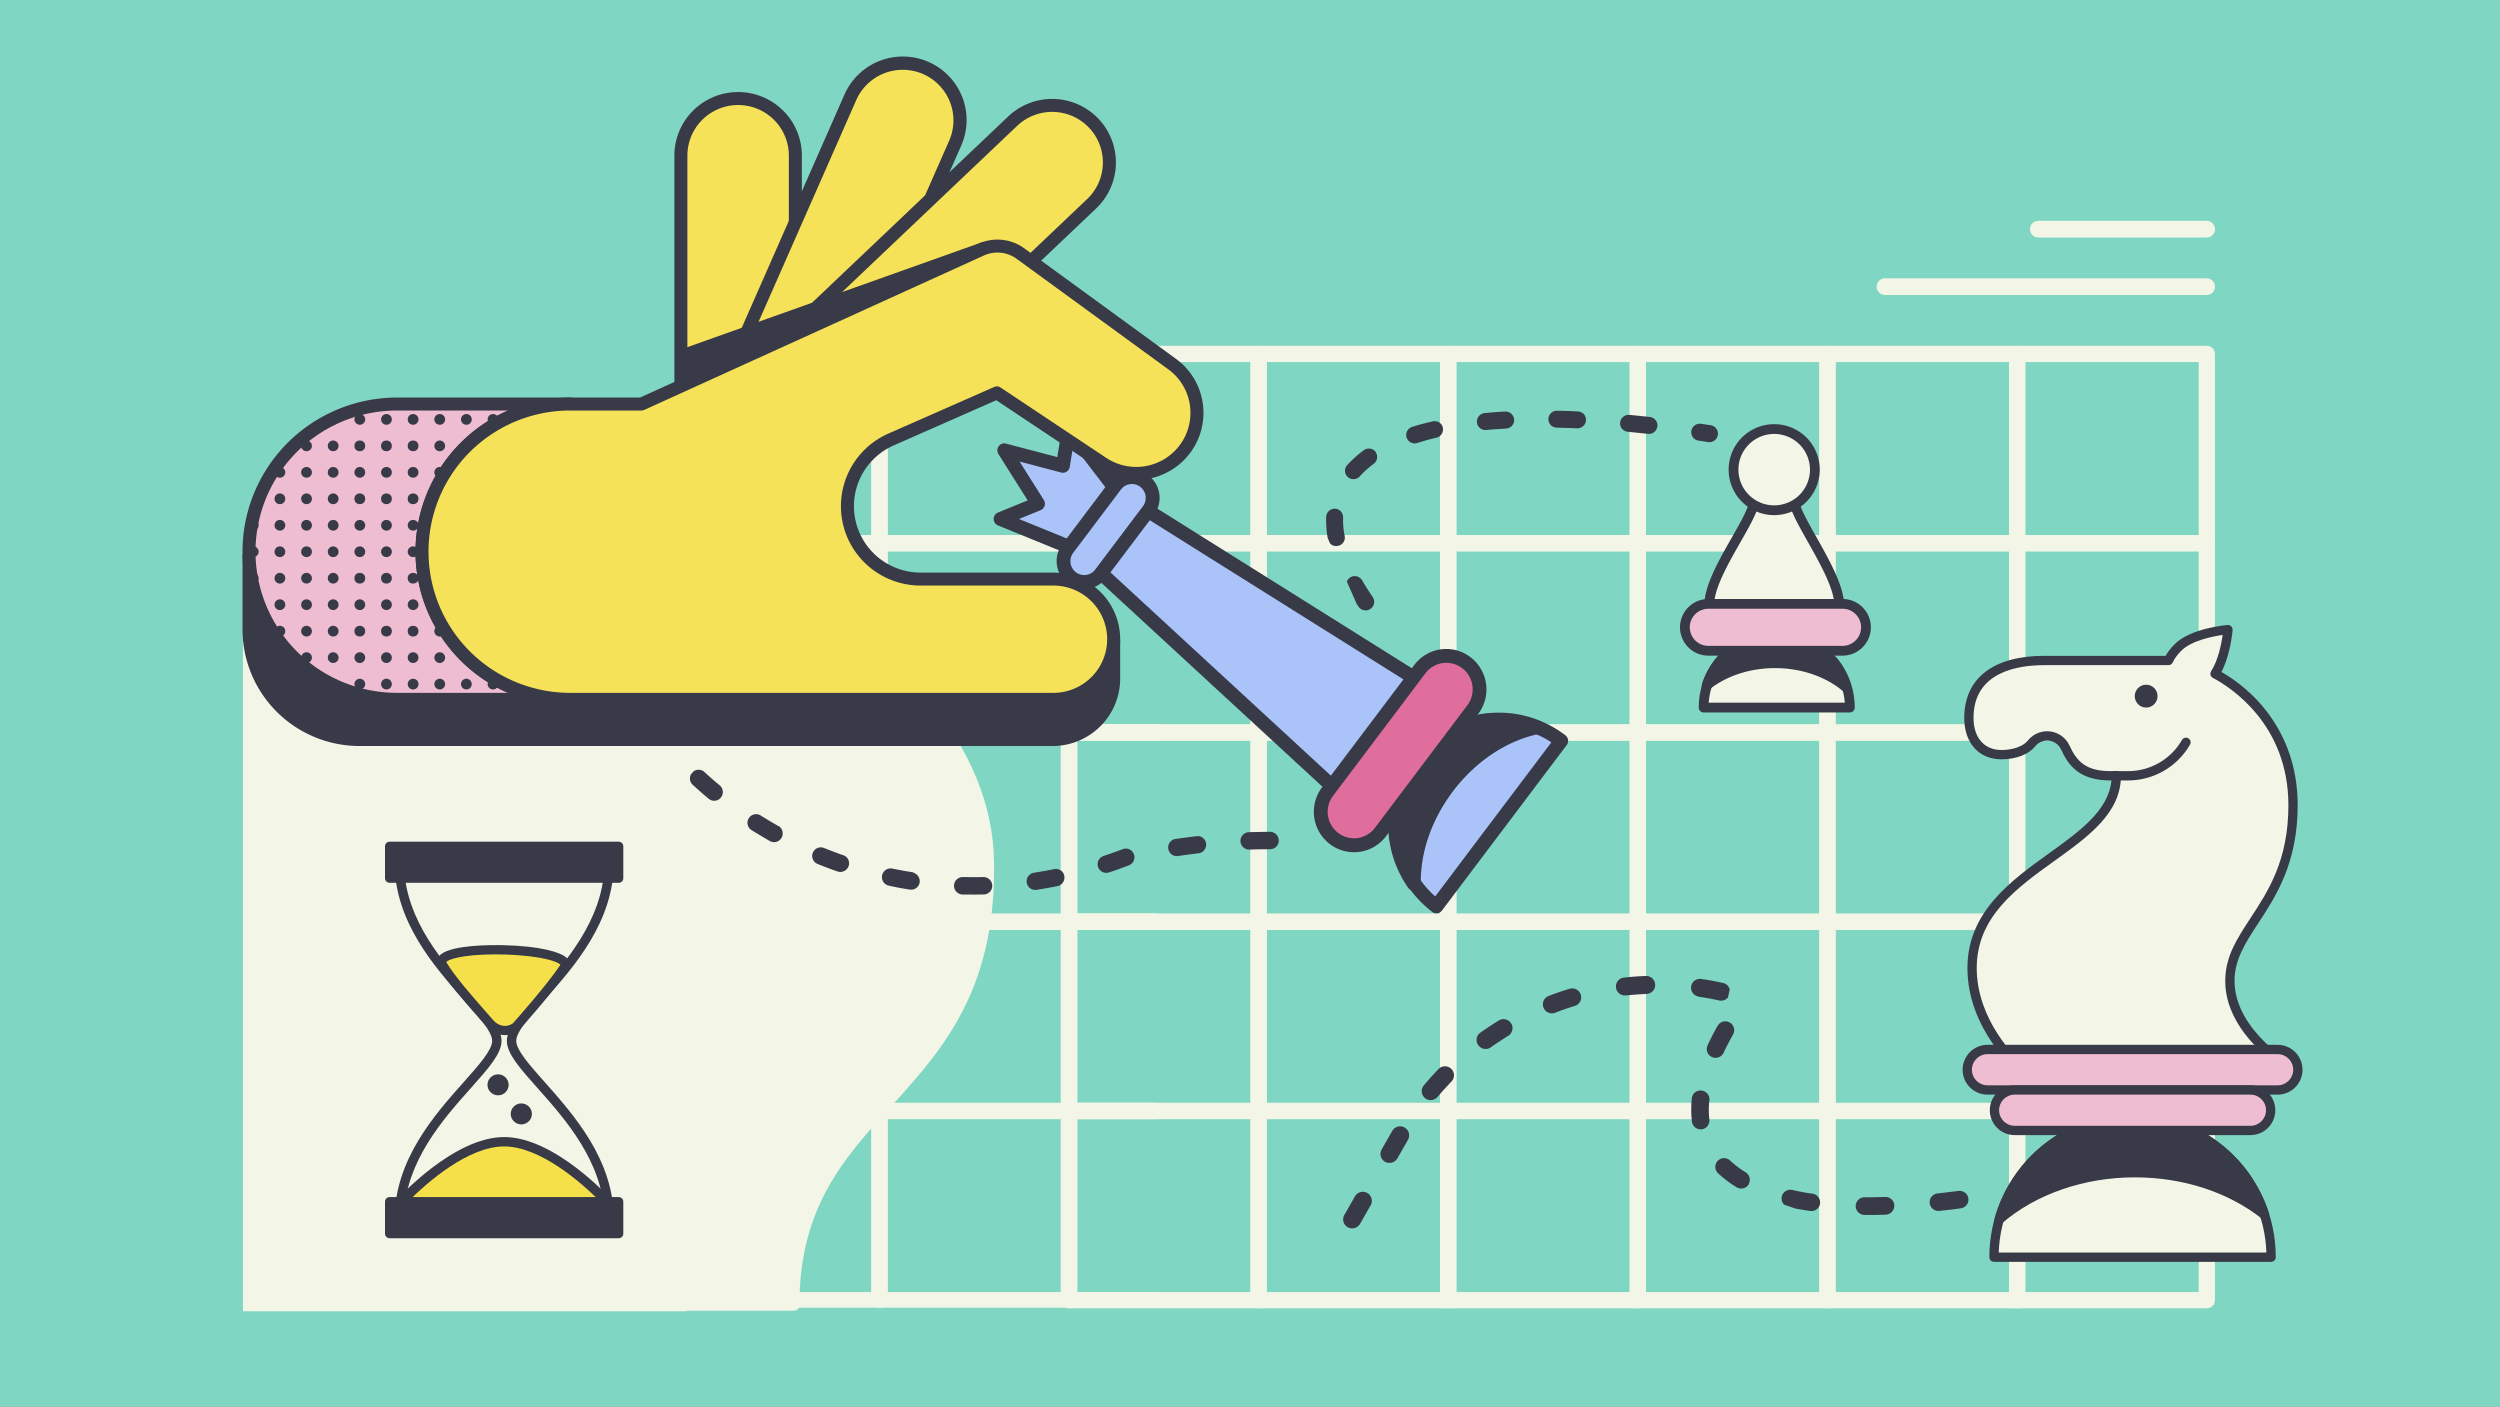<svg xmlns="http://www.w3.org/2000/svg" width="3000" height="1688" version="1.1" viewBox="0 0 3000 1688"><rect x="0" y="0" width="3000" height="1688" fill="#808080" stroke="none"/><g><defs><clipPath id="clip-path-id-viewbox-item-1"><rect width="1920" height="1080" x="0" y="0"/></clipPath></defs><g><g clip-path="url(#clip-path-id-viewbox-item-1)" transform="translate(-5.0 0.0) rotate(0.0 1503.5 846.0) scale(1.566 1.567) translate(-0.0 -0.0)"><rect style="fill:#7fd6c2" width="1920" height="1080"/></g></g></g><g><defs><clipPath id="clip-path-id-crop-item-2"><rect width="572" height="1155" x="0" y="0" transform="scale(0.512 0.513)"/></clipPath><clipPath id="clip-path-id-viewbox-item-2"><rect width="709.5" height="592.9" x="0" y="0"/></clipPath></defs><g clip-path="url(#clip-path-id-crop-item-2)" transform="translate(818.0 415.0) rotate(0.0 692.5 577.5) scale(1.952 1.948)"><g clip-path="url(#clip-path-id-viewbox-item-2)" transform="translate(-0.0 -0.0)"><g id="Layer_1_1_-i2"><g><g><path d="M121.6,126.6H5c-2.8,0-5-2.2-5-5V5c0-2.8,2.2-5,5-5h116.6c2.8,0,5,2.2,5,5v116.6 C126.6,124.4,124.4,126.6,121.6,126.6z M10,116.6h106.6V10H10V116.6z" style="fill:#f3f6e6"/></g><g><path d="M238.2,126.6H121.6c-2.8,0-5-2.2-5-5V5c0-2.8,2.2-5,5-5h116.6c2.8,0,5,2.2,5,5v116.6 C243.2,124.4,241,126.6,238.2,126.6z M126.6,116.6h106.6V10H126.6V116.6z" style="fill:#f3f6e6"/></g><g><path d="M354.7,126.6H238.1c-2.8,0-5-2.2-5-5V5c0-2.8,2.2-5,5-5h116.6c2.8,0,5,2.2,5,5v116.6 C359.7,124.4,357.5,126.6,354.7,126.6z M243.1,116.6h106.6V10H243.1V116.6z" style="fill:#f3f6e6"/></g><g><path d="M471.3,126.6H354.7c-2.8,0-5-2.2-5-5V5c0-2.8,2.2-5,5-5h116.6c2.8,0,5,2.2,5,5v116.6 C476.3,124.4,474.1,126.6,471.3,126.6z M359.7,116.6h106.6V10H359.7V116.6z" style="fill:#f3f6e6"/></g><g><path d="M587.9,126.6H471.3c-2.8,0-5-2.2-5-5V5c0-2.8,2.2-5,5-5h116.6c2.8,0,5,2.2,5,5v116.6 C592.9,124.4,590.7,126.6,587.9,126.6z M476.3,116.6h106.6V10H476.3V116.6z" style="fill:#f3f6e6"/></g><g><path d="M704.5,126.6H587.9c-2.8,0-5-2.2-5-5V5c0-2.8,2.2-5,5-5h116.6c2.8,0,5,2.2,5,5v116.6 C709.5,124.4,707.3,126.6,704.5,126.6z M592.9,116.6h106.6V10H592.9V116.6z" style="fill:#f3f6e6"/></g><g><path d="M121.6,243.2H5c-2.8,0-5-2.2-5-5V121.6c0-2.8,2.2-5,5-5h116.6c2.8,0,5,2.2,5,5v116.6 C126.6,241,124.4,243.2,121.6,243.2z M10,233.2h106.6V126.6H10V233.2z" style="fill:#f3f6e6"/></g><g><path d="M238.2,243.2H121.6c-2.8,0-5-2.2-5-5V121.6c0-2.8,2.2-5,5-5h116.6c2.8,0,5,2.2,5,5v116.6 C243.2,241,241,243.2,238.2,243.2z M126.6,233.2h106.6V126.6H126.6V233.2z" style="fill:#f3f6e6"/></g><g><path d="M354.7,243.2H238.1c-2.8,0-5-2.2-5-5V121.6c0-2.8,2.2-5,5-5h116.6c2.8,0,5,2.2,5,5v116.6 C359.7,241,357.5,243.2,354.7,243.2z M243.1,233.2h106.6V126.6H243.1V233.2z" style="fill:#f3f6e6"/></g><g><path d="M471.3,243.2H354.7c-2.8,0-5-2.2-5-5V121.6c0-2.8,2.2-5,5-5h116.6c2.8,0,5,2.2,5,5v116.6 C476.3,241,474.1,243.2,471.3,243.2z M359.7,233.2h106.6V126.6H359.7V233.2z" style="fill:#f3f6e6"/></g><g><path d="M587.9,243.2H471.3c-2.8,0-5-2.2-5-5V121.6c0-2.8,2.2-5,5-5h116.6c2.8,0,5,2.2,5,5v116.6 C592.9,241,590.7,243.2,587.9,243.2z M476.3,233.2h106.6V126.6H476.3V233.2z" style="fill:#f3f6e6"/></g><g><path d="M704.5,243.2H587.9c-2.8,0-5-2.2-5-5V121.6c0-2.8,2.2-5,5-5h116.6c2.8,0,5,2.2,5,5v116.6 C709.5,241,707.3,243.2,704.5,243.2z M592.9,233.2h106.6V126.6H592.9V233.2z" style="fill:#f3f6e6"/></g><g><path d="M121.6,359.8H5c-2.8,0-5-2.2-5-5V238.2c0-2.8,2.2-5,5-5h116.6c2.8,0,5,2.2,5,5v116.6 C126.6,357.6,124.4,359.8,121.6,359.8z M10,349.8h106.6V243.2H10V349.8z" style="fill:#f3f6e6"/></g><g><path d="M238.2,359.8H121.6c-2.8,0-5-2.2-5-5V238.2c0-2.8,2.2-5,5-5h116.6c2.8,0,5,2.2,5,5v116.6 C243.2,357.6,241,359.8,238.2,359.8z M126.6,349.8h106.6V243.2H126.6V349.8z" style="fill:#f3f6e6"/></g><g><path d="M354.7,359.8H238.1c-2.8,0-5-2.2-5-5V238.2c0-2.8,2.2-5,5-5h116.6c2.8,0,5,2.2,5,5v116.6 C359.7,357.6,357.5,359.8,354.7,359.8z M243.1,349.8h106.6V243.2H243.1V349.8z" style="fill:#f3f6e6"/></g><g><path d="M471.3,359.8H354.7c-2.8,0-5-2.2-5-5V238.2c0-2.8,2.2-5,5-5h116.6c2.8,0,5,2.2,5,5v116.6 C476.3,357.6,474.1,359.8,471.3,359.8z M359.7,349.8h106.6V243.2H359.7V349.8z" style="fill:#f3f6e6"/></g><g><path d="M587.9,359.8H471.3c-2.8,0-5-2.2-5-5V238.2c0-2.8,2.2-5,5-5h116.6c2.8,0,5,2.2,5,5v116.6 C592.9,357.6,590.7,359.8,587.9,359.8z M476.3,349.8h106.6V243.2H476.3V349.8z" style="fill:#f3f6e6"/></g><g><path d="M704.5,359.8H587.9c-2.8,0-5-2.2-5-5V238.2c0-2.8,2.2-5,5-5h116.6c2.8,0,5,2.2,5,5v116.6 C709.5,357.6,707.3,359.8,704.5,359.8z M592.9,349.8h106.6V243.2H592.9V349.8z" style="fill:#f3f6e6"/></g><g><path d="M121.6,476.4H5c-2.8,0-5-2.2-5-5V354.8c0-2.8,2.2-5,5-5h116.6c2.8,0,5,2.2,5,5v116.6 C126.6,474.2,124.4,476.4,121.6,476.4z M10,466.4h106.6V359.8H10V466.4z" style="fill:#f3f6e6"/></g><g><path d="M238.2,476.4H121.6c-2.8,0-5-2.2-5-5V354.8c0-2.8,2.2-5,5-5h116.6c2.8,0,5,2.2,5,5v116.6 C243.2,474.2,241,476.4,238.2,476.4z M126.6,466.4h106.6V359.8H126.6V466.4z" style="fill:#f3f6e6"/></g><g><path d="M354.7,476.4H238.1c-2.8,0-5-2.2-5-5V354.8c0-2.8,2.2-5,5-5h116.6c2.8,0,5,2.2,5,5v116.6 C359.7,474.2,357.5,476.4,354.7,476.4z M243.1,466.4h106.6V359.8H243.1V466.4z" style="fill:#f3f6e6"/></g><g><path d="M471.3,476.4H354.7c-2.8,0-5-2.2-5-5V354.8c0-2.8,2.2-5,5-5h116.6c2.8,0,5,2.2,5,5v116.6 C476.3,474.2,474.1,476.4,471.3,476.4z M359.7,466.4h106.6V359.8H359.7V466.4z" style="fill:#f3f6e6"/></g><g><path d="M587.9,476.4H471.3c-2.8,0-5-2.2-5-5V354.8c0-2.8,2.2-5,5-5h116.6c2.8,0,5,2.2,5,5v116.6 C592.9,474.2,590.7,476.4,587.9,476.4z M476.3,466.4h106.6V359.8H476.3V466.4z" style="fill:#f3f6e6"/></g><g><path d="M704.5,476.4H587.9c-2.8,0-5-2.2-5-5V354.8c0-2.8,2.2-5,5-5h116.6c2.8,0,5,2.2,5,5v116.6 C709.5,474.2,707.3,476.4,704.5,476.4z M592.9,466.4h106.6V359.8H592.9V466.4z" style="fill:#f3f6e6"/></g><g><path d="M121.6,592.9H5c-2.8,0-5-2.2-5-5V471.3c0-2.8,2.2-5,5-5h116.6c2.8,0,5,2.2,5,5v116.6 C126.6,590.7,124.4,592.9,121.6,592.9z M10,582.9h106.6V476.3H10V582.9z" style="fill:#f3f6e6"/></g><g><path d="M238.2,592.9H121.6c-2.8,0-5-2.2-5-5V471.3c0-2.8,2.2-5,5-5h116.6c2.8,0,5,2.2,5,5v116.6 C243.2,590.7,241,592.9,238.2,592.9z M126.6,582.9h106.6V476.3H126.6V582.9z" style="fill:#f3f6e6"/></g><g><path d="M354.7,592.9H238.1c-2.8,0-5-2.2-5-5V471.3c0-2.8,2.2-5,5-5h116.6c2.8,0,5,2.2,5,5v116.6 C359.7,590.7,357.5,592.9,354.7,592.9z M243.1,582.9h106.6V476.3H243.1V582.9z" style="fill:#f3f6e6"/></g><g><path d="M471.3,592.9H354.7c-2.8,0-5-2.2-5-5V471.3c0-2.8,2.2-5,5-5h116.6c2.8,0,5,2.2,5,5v116.6 C476.3,590.7,474.1,592.9,471.3,592.9z M359.7,582.9h106.6V476.3H359.7V582.9z" style="fill:#f3f6e6"/></g><g><path d="M587.9,592.9H471.3c-2.8,0-5-2.2-5-5V471.3c0-2.8,2.2-5,5-5h116.6c2.8,0,5,2.2,5,5v116.6 C592.9,590.7,590.7,592.9,587.9,592.9z M476.3,582.9h106.6V476.3H476.3V582.9z" style="fill:#f3f6e6"/></g><g><path d="M704.5,592.9H587.9c-2.8,0-5-2.2-5-5V471.3c0-2.8,2.2-5,5-5h116.6c2.8,0,5,2.2,5,5v116.6 C709.5,590.7,707.3,592.9,704.5,592.9z M592.9,582.9h106.6V476.3H592.9V582.9z" style="fill:#f3f6e6"/></g></g></g></g></g></g><g><defs><clipPath id="clip-path-id-viewbox-item-3"><rect width="709.5" height="592.9" x="0" y="0"/></clipPath></defs><g><g clip-path="url(#clip-path-id-viewbox-item-3)" transform="translate(1273.0 415.0) rotate(0.0 692.5 577.5) scale(1.952 1.948) translate(-0.0 -0.0)"><g id="Layer_1_1_-i3"><g><g><path d="M121.6,126.6H5c-2.8,0-5-2.2-5-5V5c0-2.8,2.2-5,5-5h116.6c2.8,0,5,2.2,5,5v116.6 C126.6,124.4,124.4,126.6,121.6,126.6z M10,116.6h106.6V10H10V116.6z" style="fill:#f3f6e6"/></g><g><path d="M238.2,126.6H121.6c-2.8,0-5-2.2-5-5V5c0-2.8,2.2-5,5-5h116.6c2.8,0,5,2.2,5,5v116.6 C243.2,124.4,241,126.6,238.2,126.6z M126.6,116.6h106.6V10H126.6V116.6z" style="fill:#f3f6e6"/></g><g><path d="M354.7,126.6H238.1c-2.8,0-5-2.2-5-5V5c0-2.8,2.2-5,5-5h116.6c2.8,0,5,2.2,5,5v116.6 C359.7,124.4,357.5,126.6,354.7,126.6z M243.1,116.6h106.6V10H243.1V116.6z" style="fill:#f3f6e6"/></g><g><path d="M471.3,126.6H354.7c-2.8,0-5-2.2-5-5V5c0-2.8,2.2-5,5-5h116.6c2.8,0,5,2.2,5,5v116.6 C476.3,124.4,474.1,126.6,471.3,126.6z M359.7,116.6h106.6V10H359.7V116.6z" style="fill:#f3f6e6"/></g><g><path d="M587.9,126.6H471.3c-2.8,0-5-2.2-5-5V5c0-2.8,2.2-5,5-5h116.6c2.8,0,5,2.2,5,5v116.6 C592.9,124.4,590.7,126.6,587.9,126.6z M476.3,116.6h106.6V10H476.3V116.6z" style="fill:#f3f6e6"/></g><g><path d="M704.5,126.6H587.9c-2.8,0-5-2.2-5-5V5c0-2.8,2.2-5,5-5h116.6c2.8,0,5,2.2,5,5v116.6 C709.5,124.4,707.3,126.6,704.5,126.6z M592.9,116.6h106.6V10H592.9V116.6z" style="fill:#f3f6e6"/></g><g><path d="M121.6,243.2H5c-2.8,0-5-2.2-5-5V121.6c0-2.8,2.2-5,5-5h116.6c2.8,0,5,2.2,5,5v116.6 C126.6,241,124.4,243.2,121.6,243.2z M10,233.2h106.6V126.6H10V233.2z" style="fill:#f3f6e6"/></g><g><path d="M238.2,243.2H121.6c-2.8,0-5-2.2-5-5V121.6c0-2.8,2.2-5,5-5h116.6c2.8,0,5,2.2,5,5v116.6 C243.2,241,241,243.2,238.2,243.2z M126.6,233.2h106.6V126.6H126.6V233.2z" style="fill:#f3f6e6"/></g><g><path d="M354.7,243.2H238.1c-2.8,0-5-2.2-5-5V121.6c0-2.8,2.2-5,5-5h116.6c2.8,0,5,2.2,5,5v116.6 C359.7,241,357.5,243.2,354.7,243.2z M243.1,233.2h106.6V126.6H243.1V233.2z" style="fill:#f3f6e6"/></g><g><path d="M471.3,243.2H354.7c-2.8,0-5-2.2-5-5V121.6c0-2.8,2.2-5,5-5h116.6c2.8,0,5,2.2,5,5v116.6 C476.3,241,474.1,243.2,471.3,243.2z M359.7,233.2h106.6V126.6H359.7V233.2z" style="fill:#f3f6e6"/></g><g><path d="M587.9,243.2H471.3c-2.8,0-5-2.2-5-5V121.6c0-2.8,2.2-5,5-5h116.6c2.8,0,5,2.2,5,5v116.6 C592.9,241,590.7,243.2,587.9,243.2z M476.3,233.2h106.6V126.6H476.3V233.2z" style="fill:#f3f6e6"/></g><g><path d="M704.5,243.2H587.9c-2.8,0-5-2.2-5-5V121.6c0-2.8,2.2-5,5-5h116.6c2.8,0,5,2.2,5,5v116.6 C709.5,241,707.3,243.2,704.5,243.2z M592.9,233.2h106.6V126.6H592.9V233.2z" style="fill:#f3f6e6"/></g><g><path d="M121.6,359.8H5c-2.8,0-5-2.2-5-5V238.2c0-2.8,2.2-5,5-5h116.6c2.8,0,5,2.2,5,5v116.6 C126.6,357.6,124.4,359.8,121.6,359.8z M10,349.8h106.6V243.2H10V349.8z" style="fill:#f3f6e6"/></g><g><path d="M238.2,359.8H121.6c-2.8,0-5-2.2-5-5V238.2c0-2.8,2.2-5,5-5h116.6c2.8,0,5,2.2,5,5v116.6 C243.2,357.6,241,359.8,238.2,359.8z M126.6,349.8h106.6V243.2H126.6V349.8z" style="fill:#f3f6e6"/></g><g><path d="M354.7,359.8H238.1c-2.8,0-5-2.2-5-5V238.2c0-2.8,2.2-5,5-5h116.6c2.8,0,5,2.2,5,5v116.6 C359.7,357.6,357.5,359.8,354.7,359.8z M243.1,349.8h106.6V243.2H243.1V349.8z" style="fill:#f3f6e6"/></g><g><path d="M471.3,359.8H354.7c-2.8,0-5-2.2-5-5V238.2c0-2.8,2.2-5,5-5h116.6c2.8,0,5,2.2,5,5v116.6 C476.3,357.6,474.1,359.8,471.3,359.8z M359.7,349.8h106.6V243.2H359.7V349.8z" style="fill:#f3f6e6"/></g><g><path d="M587.9,359.8H471.3c-2.8,0-5-2.2-5-5V238.2c0-2.8,2.2-5,5-5h116.6c2.8,0,5,2.2,5,5v116.6 C592.9,357.6,590.7,359.8,587.9,359.8z M476.3,349.8h106.6V243.2H476.3V349.8z" style="fill:#f3f6e6"/></g><g><path d="M704.5,359.8H587.9c-2.8,0-5-2.2-5-5V238.2c0-2.8,2.2-5,5-5h116.6c2.8,0,5,2.2,5,5v116.6 C709.5,357.6,707.3,359.8,704.5,359.8z M592.9,349.8h106.6V243.2H592.9V349.8z" style="fill:#f3f6e6"/></g><g><path d="M121.6,476.4H5c-2.8,0-5-2.2-5-5V354.8c0-2.8,2.2-5,5-5h116.6c2.8,0,5,2.2,5,5v116.6 C126.6,474.2,124.4,476.4,121.6,476.4z M10,466.4h106.6V359.8H10V466.4z" style="fill:#f3f6e6"/></g><g><path d="M238.2,476.4H121.6c-2.8,0-5-2.2-5-5V354.8c0-2.8,2.2-5,5-5h116.6c2.8,0,5,2.2,5,5v116.6 C243.2,474.2,241,476.4,238.2,476.4z M126.6,466.4h106.6V359.8H126.6V466.4z" style="fill:#f3f6e6"/></g><g><path d="M354.7,476.4H238.1c-2.8,0-5-2.2-5-5V354.8c0-2.8,2.2-5,5-5h116.6c2.8,0,5,2.2,5,5v116.6 C359.7,474.2,357.5,476.4,354.7,476.4z M243.1,466.4h106.6V359.8H243.1V466.4z" style="fill:#f3f6e6"/></g><g><path d="M471.3,476.4H354.7c-2.8,0-5-2.2-5-5V354.8c0-2.8,2.2-5,5-5h116.6c2.8,0,5,2.2,5,5v116.6 C476.3,474.2,474.1,476.4,471.3,476.4z M359.7,466.4h106.6V359.8H359.7V466.4z" style="fill:#f3f6e6"/></g><g><path d="M587.9,476.4H471.3c-2.8,0-5-2.2-5-5V354.8c0-2.8,2.2-5,5-5h116.6c2.8,0,5,2.2,5,5v116.6 C592.9,474.2,590.7,476.4,587.9,476.4z M476.3,466.4h106.6V359.8H476.3V466.4z" style="fill:#f3f6e6"/></g><g><path d="M704.5,476.4H587.9c-2.8,0-5-2.2-5-5V354.8c0-2.8,2.2-5,5-5h116.6c2.8,0,5,2.2,5,5v116.6 C709.5,474.2,707.3,476.4,704.5,476.4z M592.9,466.4h106.6V359.8H592.9V466.4z" style="fill:#f3f6e6"/></g><g><path d="M121.6,592.9H5c-2.8,0-5-2.2-5-5V471.3c0-2.8,2.2-5,5-5h116.6c2.8,0,5,2.2,5,5v116.6 C126.6,590.7,124.4,592.9,121.6,592.9z M10,582.9h106.6V476.3H10V582.9z" style="fill:#f3f6e6"/></g><g><path d="M238.2,592.9H121.6c-2.8,0-5-2.2-5-5V471.3c0-2.8,2.2-5,5-5h116.6c2.8,0,5,2.2,5,5v116.6 C243.2,590.7,241,592.9,238.2,592.9z M126.6,582.9h106.6V476.3H126.6V582.9z" style="fill:#f3f6e6"/></g><g><path d="M354.7,592.9H238.1c-2.8,0-5-2.2-5-5V471.3c0-2.8,2.2-5,5-5h116.6c2.8,0,5,2.2,5,5v116.6 C359.7,590.7,357.5,592.9,354.7,592.9z M243.1,582.9h106.6V476.3H243.1V582.9z" style="fill:#f3f6e6"/></g><g><path d="M471.3,592.9H354.7c-2.8,0-5-2.2-5-5V471.3c0-2.8,2.2-5,5-5h116.6c2.8,0,5,2.2,5,5v116.6 C476.3,590.7,474.1,592.9,471.3,592.9z M359.7,582.9h106.6V476.3H359.7V582.9z" style="fill:#f3f6e6"/></g><g><path d="M587.9,592.9H471.3c-2.8,0-5-2.2-5-5V471.3c0-2.8,2.2-5,5-5h116.6c2.8,0,5,2.2,5,5v116.6 C592.9,590.7,590.7,592.9,587.9,592.9z M476.3,582.9h106.6V476.3H476.3V582.9z" style="fill:#f3f6e6"/></g><g><path d="M704.5,592.9H587.9c-2.8,0-5-2.2-5-5V471.3c0-2.8,2.2-5,5-5h116.6c2.8,0,5,2.2,5,5v116.6 C709.5,590.7,707.3,592.9,704.5,592.9z M592.9,582.9h106.6V476.3H592.9V582.9z" style="fill:#f3f6e6"/></g></g></g></g></g></g><g><defs><clipPath id="clip-path-id-viewbox-item-4"><rect width="380.4" height="744.3" x="0" y="0"/></clipPath></defs><g><g clip-path="url(#clip-path-id-viewbox-item-4)" transform="translate(1193.0 1573.0) rotate(0.0 -252.0 -493.5) scale(-1.325 -1.326) translate(-0.0 -0.0)"><g><path d="M375.4,5v734.3c0,0-366.9-113.6-370.3-333.3c-0.8-48.8,7.5-86.4,20.8-117.4c46.6-108.4,155-136.5,155.5-282.5 c0-0.3,0-0.7,0-1h194L375.4,5L375.4,5z" style="fill:#f3f6e6"/><path d="M375.4,744.3c-0.5,0-1-0.1-1.5-0.2c-0.9-0.3-93.4-29.2-185-84.8c-54-32.7-97.2-68.2-128.4-105.3 C21.2,507.1,0.8,457.4,0.1,406.1c-0.7-45.4,6.2-84.5,21.2-119.4c18.3-42.5,45.9-72.9,72.6-102.3c42.3-46.5,82.2-90.5,82.5-178.3v-1 c0-2.8,2.2-5,5-5h193c0.3-0.1,0.6-0.1,1-0.1c0.2,0,0.4,0,0.6,0h0c0,0,0,0,0,0c0,0,0,0,0,0c0,0,0,0,0,0c0,0,0,0,0,0 c2.4,0.3,4.3,2.4,4.3,4.9l0,0c0,0,0,0,0,0c0,0,0,0,0,0l0,0.1c0,0,0,0.1,0,0.1v734.1c0,1.6-0.8,3.1-2,4 C377.4,744,376.4,744.3,375.4,744.3z M186.3,10.1c-0.7,39.5-9.4,74-26.7,105.4c-15.9,28.9-37.5,52.6-58.4,75.6 c-26.1,28.8-53.2,58.5-70.8,99.5C16,324.2,9.3,362,10.1,405.9c0.8,48.9,20.3,96.5,58.1,141.6c30.5,36.3,72.8,71,125.8,103.2 c76.7,46.5,154,74.2,176.4,81.7V10.1H186.3z" style="fill:#f3f6e6"/></g></g></g></g><g><defs><clipPath id="clip-path-id-viewbox-item-5"><rect width="194.919" height="294.924" x="0" y="0"/></clipPath></defs><g><g clip-path="url(#clip-path-id-viewbox-item-5)" transform="translate(2016.0 509.0) rotate(0.0 114.5 173.0) scale(1.175 1.173) translate(-0.0 -0.0)"><g><g><path d="M116.376,76.761c0-8.725-40.35-8.725-40.35,0,0,19.969-46.239,75.477-46.239,108.661H162.615C162.615,153.254,116.376,95.715,116.376,76.761Z" style="fill:#f3f6e7"/><path d="M162.614,190.422H29.787a5,5,0,0,1-5-5c0-20.011,14.945-46.271,28.131-69.44,8.902-15.644,18.108-31.819,18.108-39.22,0-10.419,17.605-11.544,25.175-11.544s25.175,1.125,25.175,11.544c0,6.921,9.122,23.145,17.944,38.833,13.262,23.586,28.294,50.319,28.294,69.827A5,5,0,0,1,162.614,190.422Zm-127.475-10H157.245c-2.322-16.678-15.175-39.533-26.642-59.926-10.388-18.474-18.665-33.193-19.2-42.771-1.63-1.006-6.966-2.507-15.202-2.507-8.232,0-13.567,1.499-15.2,2.506-.516,10.034-8.885,24.741-19.393,43.204C50.197,140.979,37.405,163.457,35.14,180.422Z" style="fill:#383a47"/></g><g><path d="M98.799,215.278h0a74.646,74.646,0,0,1,74.646,74.646v0a0,0,0,0,1,0,0H24.153a0,0,0,0,1,0,0v-0A74.646,74.646,0,0,1,98.799,215.278Z" style="fill:#f3f6e7"/><path d="M173.445,294.924H24.153a5,5,0,0,1-5-5,79.646,79.646,0,1,1,159.292,0A5,5,0,0,1,173.445,294.924Zm-144.114-10H168.268a69.648,69.648,0,0,0-138.937,0Z" style="fill:#383a47"/></g><g><path d="M97.146,244.569c28.988,0,55.05,9.729,73.075,25.214a74.676,74.676,0,0,0-71.894-54.505h-0a74.675,74.675,0,0,0-71.124,51.936C45.052,253.23,69.796,244.569,97.146,244.569Z" style="fill:#383a47"/><path d="M170.222,274.783a4.993,4.993,0,0,1-3.259-1.207c-17.761-15.257-43.208-24.007-69.817-24.007-25.352,0-49.096,7.664-66.858,21.58a5,5,0,0,1-7.848-5.455,79.668,79.668,0,0,1,152.597,2.742,5.001,5.001,0,0,1-4.814,6.347ZM97.146,239.569c22.398,0,44.115,5.76,61.849,16.136a69.695,69.695,0,0,0-120.204-2C55.845,244.514,76.012,239.569,97.146,239.569Z" style="fill:#383a47"/></g><g><rect width="184.919" height="47.965" x="5" y="183.834" rx="23.983" style="fill:#eebdd2"/><path d="M165.937,236.8H28.983a28.983,28.983,0,0,1,0-57.966H165.937a28.983,28.983,0,0,1,0,57.966ZM28.983,188.834a18.983,18.983,0,0,0,0,37.966H165.937a18.983,18.983,0,0,0,0-37.966Z" style="fill:#383a47"/></g><g><circle cx="96.201" cy="46.529" r="41.529" style="fill:#f3f6e7"/><path d="M96.201,93.057a46.529,46.529,0,1,1,46.528-46.528A46.581,46.581,0,0,1,96.201,93.057Zm0-83.058a36.529,36.529,0,1,0,36.528,36.529A36.57,36.57,0,0,0,96.201,10Z" style="fill:#383a47"/></g></g></g></g></g><g><defs><clipPath id="clip-path-id-crop-item-6"><rect width="180" height="480" x="0" y="3" transform="scale(0.491 0.487)"/></clipPath><clipPath id="clip-path-id-viewbox-item-6"><rect width="88.313" height="235.13" x="0" y="0"/></clipPath></defs><g clip-path="url(#clip-path-id-crop-item-6)" transform="translate(1905.0 799.0) rotate(66.24 -90.0 -241.5) scale(-2.038 -2.054)"><g clip-path="url(#clip-path-id-viewbox-item-6)" transform="translate(-0.0 -0.0)"><path fill="#383a48" d="M14.083,235.13a5.3,5.3,0,0,1-2.7-.8,5.008,5.008,0,0,1-1.5-6.9c1-1.6,2.1-3.2,3.1-4.8a4.993,4.993,0,0,1,8.4,5.4c-1,1.6-2.1,3.3-3.1,4.9A5.218,5.218,0,0,1,14.083,235.13Zm18.8-30.4a4.514,4.514,0,0,1-2.5-.7,4.957,4.957,0,0,1-1.8-6.8c2-3.5,4-6.9,5.9-10.3a4.992,4.992,0,1,1,8.7,4.9c-1.9,3.4-4,7-6,10.5A5.074,5.074,0,0,1,32.883,204.73Zm20-36.9a5.852,5.852,0,0,1-2.2-.5,5,5,0,0,1-2.3-6.7c1.8-3.6,3.5-7.2,5.2-10.7a4.966,4.966,0,1,1,9,4.2c-1.7,3.6-3.4,7.3-5.3,10.9A4.969,4.969,0,0,1,52.883,167.83Zm16.9-38.5a5.663,5.663,0,0,1-1.8-.3,4.952,4.952,0,0,1-2.9-6.4c1.4-3.8,2.8-7.5,4-11.1a5,5,0,0,1,9.5,3.1c-1.2,3.7-2.6,7.6-4.1,11.5A5.063,5.063,0,0,1,69.783,129.33Zm11.8-40.2a2.769,2.769,0,0,1-.9-.1,4.989,4.989,0,0,1-4-5.8c.8-3.9,1.3-7.8,1.7-11.5a4.98,4.98,0,1,1,9.9,1.1c-.4,3.9-1.1,8-1.9,12.2A4.915,4.915,0,0,1,81.583,89.13Zm.8-41.7a5.024,5.024,0,0,1-4.9-3.9,51.854,51.854,0,0,0-3.4-10.3,4.966,4.966,0,1,1,9-4.2,66.79,66.79,0,0,1,4.1,12.4,5.032,5.032,0,0,1-3.8,6A3.334,3.334,0,0,0,82.383,47.43Zm-24.4-32.4a5.852,5.852,0,0,1-2.2-.5,46.192,46.192,0,0,0-10.3-3.5,4.894,4.894,0,0,1-3.7-6,4.894,4.894,0,0,1,6-3.7,60.454,60.454,0,0,1,12.4,4.3,5,5,0,0,1,2.3,6.7A4.918,4.918,0,0,1,57.983,15.03Zm-53-3.3a4.992,4.992,0,0,1-.9-9.9q6.3-1.2,12.3-1.8a5.025,5.025,0,0,1,5.5,4.4,5.023,5.023,0,0,1-4.4,5.5c-3.7.4-7.5,1-11.5,1.7A3.751,3.751,0,0,1,4.983,11.73Z"/></g></g></g><g><defs><clipPath id="clip-path-id-crop-item-7"><rect width="186" height="375" x="0" y="0" transform="scale(0.472 0.47)"/></clipPath><clipPath id="clip-path-id-viewbox-item-7"><rect width="88.313" height="235.13" x="0" y="0"/></clipPath></defs><g clip-path="url(#clip-path-id-crop-item-7)" transform="translate(2360.0 1141.0) rotate(-71.091 -93.5 250.0) scale(-2.117 2.126)"><g clip-path="url(#clip-path-id-viewbox-item-7)" transform="translate(-0.0 -0.0)"><path fill="#383a48" d="M14.083,235.13a5.3,5.3,0,0,1-2.7-.8,5.008,5.008,0,0,1-1.5-6.9c1-1.6,2.1-3.2,3.1-4.8a4.993,4.993,0,0,1,8.4,5.4c-1,1.6-2.1,3.3-3.1,4.9A5.218,5.218,0,0,1,14.083,235.13Zm18.8-30.4a4.514,4.514,0,0,1-2.5-.7,4.957,4.957,0,0,1-1.8-6.8c2-3.5,4-6.9,5.9-10.3a4.992,4.992,0,1,1,8.7,4.9c-1.9,3.4-4,7-6,10.5A5.074,5.074,0,0,1,32.883,204.73Zm20-36.9a5.852,5.852,0,0,1-2.2-.5,5,5,0,0,1-2.3-6.7c1.8-3.6,3.5-7.2,5.2-10.7a4.966,4.966,0,1,1,9,4.2c-1.7,3.6-3.4,7.3-5.3,10.9A4.969,4.969,0,0,1,52.883,167.83Zm16.9-38.5a5.663,5.663,0,0,1-1.8-.3,4.952,4.952,0,0,1-2.9-6.4c1.4-3.8,2.8-7.5,4-11.1a5,5,0,0,1,9.5,3.1c-1.2,3.7-2.6,7.6-4.1,11.5A5.063,5.063,0,0,1,69.783,129.33Zm11.8-40.2a2.769,2.769,0,0,1-.9-.1,4.989,4.989,0,0,1-4-5.8c.8-3.9,1.3-7.8,1.7-11.5a4.98,4.98,0,1,1,9.9,1.1c-.4,3.9-1.1,8-1.9,12.2A4.915,4.915,0,0,1,81.583,89.13Zm.8-41.7a5.024,5.024,0,0,1-4.9-3.9,51.854,51.854,0,0,0-3.4-10.3,4.966,4.966,0,1,1,9-4.2,66.79,66.79,0,0,1,4.1,12.4,5.032,5.032,0,0,1-3.8,6A3.334,3.334,0,0,0,82.383,47.43Zm-24.4-32.4a5.852,5.852,0,0,1-2.2-.5,46.192,46.192,0,0,0-10.3-3.5,4.894,4.894,0,0,1-3.7-6,4.894,4.894,0,0,1,6-3.7,60.454,60.454,0,0,1,12.4,4.3,5,5,0,0,1,2.3,6.7A4.918,4.918,0,0,1,57.983,15.03Zm-53-3.3a4.992,4.992,0,0,1-.9-9.9q6.3-1.2,12.3-1.8a5.025,5.025,0,0,1,5.5,4.4,5.023,5.023,0,0,1-4.4,5.5c-3.7.4-7.5,1-11.5,1.7A3.751,3.751,0,0,1,4.983,11.73Z"/></g></g></g><g><defs><clipPath id="clip-path-id-crop-item-8"><rect width="926" height="532" x="0" y="0" transform="scale(2.027 2.03)"/></clipPath><clipPath id="clip-path-id-viewbox-item-8"><rect width="1920" height="1080" x="0" y="0"/></clipPath></defs><g clip-path="url(#clip-path-id-crop-item-8)" transform="translate(84.0 834.0) rotate(-90 473.5 266.0) scale(0.493 0.493)"><g clip-path="url(#clip-path-id-viewbox-item-8)" transform="translate(-0.0 -0.0)"><rect style="fill:#f3f6e6" width="1920" height="1080"/></g></g></g><g><defs><clipPath id="clip-path-id-viewbox-item-9"><rect width="366.121" height="683.55" x="0" y="0"/></clipPath></defs><g><g clip-path="url(#clip-path-id-viewbox-item-9)" transform="translate(2763.0 750.0) rotate(0.0 -204.0 382.0) scale(-1.114 1.118) translate(-0.0 -0.0)"><g><g><path style="fill:#f3f6e7" d="M183.061,529.3L183.061,529.3c-82.429,0-149.25,66.821-149.25,149.25v0H332.31v0 C332.31,596.122,265.489,529.3,183.061,529.3z"/><path style="fill:#383a47" d="M332.311,683.55h-298.5c-2.762,0-5-2.239-5-5c0-85.053,69.196-154.25,154.25-154.25 s154.25,69.196,154.25,154.25C337.311,681.311,335.072,683.55,332.311,683.55z M38.896,673.55h288.328 c-2.646-77.231-66.299-139.25-144.164-139.25S41.542,596.319,38.896,673.55z"/></g><g><path style="fill:#383a47" d="M180.699,587.867c57.959,0,110.068,19.453,146.109,50.413 C309.233,575.415,251.535,529.3,183.061,529.3h0c-66.594,0-122.993,43.619-142.207,103.842 C76.54,605.184,126.016,587.867,180.699,587.867z"/><path style="fill:#383a47" d="M326.809,643.28c-1.167,0-2.328-0.408-3.259-1.207c-36.402-31.271-88.47-49.206-142.851-49.206 c-51.802,0-100.371,15.702-136.762,44.212c-1.729,1.354-4.136,1.421-5.938,0.169c-1.802-1.253-2.576-3.534-1.909-5.625 c9.867-30.927,28.927-57.553,55.119-77c26.717-19.837,58.479-30.323,91.852-30.323c34.351,0,66.859,11.049,94.011,31.954 c26.292,20.242,45.666,48.895,54.552,80.679c0.593,2.122-0.272,4.381-2.131,5.564C328.669,643.022,327.737,643.28,326.809,643.28z M180.699,582.867c50.375,0,98.942,14.833,135.93,41.121c-21.898-53.539-74.672-89.687-133.568-89.687 c-57.562,0-108.603,33.604-131.631,85.125C87.643,595.752,132.892,582.867,180.699,582.867z"/></g><g><path style="fill:#f3f6e7" d="M278.445,38.099H144.303c-1.951-4.39-5.214-9.038-10.071-13.896C117.909,7.88,80.296,5,80.296,5 s2.238,29.203,13.939,47.313c-40.818,21.601-84.039,68.08-84.039,141.176c0,105.325,68.013,130.83,68.013,188.451 s-68.013,95.406-68.013,95.406h291.887c0,0,53.843-44.397,53.843-109.103c0-107.686-155.39-125.57-155.39-206.603 c2.119,0.134,4.269,0.204,6.446,0.204c29.116,0,40.504-12.79,48.544-30.362c3.491-7.631,11.195-12.451,19.587-12.451l0,0 c6.702,0,12.924,3.186,17.122,8.41c5.564,6.925,17.786,11.733,31.969,11.733c19.425,0,35.173-13.225,35.173-39.508l0,0 C359.376,54.968,323.142,38.099,278.445,38.099z"/><path style="fill:#383a47" d="M302.083,482.347H10.195c-2.278,0-4.269-1.54-4.84-3.746c-0.572-2.206,0.42-4.519,2.411-5.625 c0.652-0.363,65.441-37.078,65.441-91.036c0-23.002-11.866-41.044-25.606-61.936C28.708,291.279,5.195,255.529,5.195,193.489 c0-34.534,9.277-65.724,27.575-92.705c17.211-25.379,38.416-41.156,54.566-50.383C77.428,31.633,75.398,6.529,75.311,5.382 c-0.111-1.455,0.418-2.886,1.449-3.917c1.032-1.032,2.46-1.562,3.918-1.45c1.611,0.124,39.659,3.222,57.09,20.653 c4.108,4.108,7.335,8.277,9.626,12.432h131.052c54.61,0,85.931,24.263,85.931,66.566c0,27.037-15.769,44.507-40.173,44.507 c-15.383,0-29.127-5.211-35.866-13.601c-3.341-4.157-8.161-6.541-13.225-6.541c-6.487,0-12.392,3.741-15.04,9.531 c-7.908,17.286-19.813,33.282-53.09,33.282c-0.4,0-0.802-0.002-1.203-0.007c3.048,32.231,34.211,54.553,67.105,78.114 c41.268,29.558,88.041,63.059,88.041,123.292c0,66.301-53.389,111.087-55.662,112.961 C304.368,481.943,303.244,482.347,302.083,482.347z M27.004,472.347h273.205c8.073-7.238,50.717-48.143,50.717-104.104 c0-55.096-42.634-85.632-83.863-115.163c-36.783-26.346-71.526-51.23-71.526-91.44c0-1.381,0.571-2.701,1.578-3.646 s2.365-1.426,3.738-1.345c2.026,0.129,4.089,0.194,6.13,0.194c26.183,0,36.246-10.5,43.996-27.442 c4.271-9.337,13.745-15.371,24.134-15.371c8.109,0,15.771,3.746,21.02,10.278c4.74,5.9,16.021,9.864,28.071,9.864 c18.611,0,30.173-13.223,30.173-34.507c0-49.218-47.573-56.566-75.931-56.566H144.304c-1.976,0-3.767-1.164-4.569-2.969 c-1.78-4.005-4.82-8.174-9.037-12.391c-11.104-11.104-33.814-15.515-44.701-17.043c1.302,9.208,4.677,26.891,12.438,38.904 c0.76,1.177,0.991,2.62,0.638,3.976s-1.261,2.501-2.499,3.157c-19.091,10.103-81.378,49.823-81.378,136.757 c0,59.047,21.655,91.971,40.761,121.021c14.623,22.233,27.252,41.435,27.252,67.431C83.208,425.312,47.683,457.364,27.004,472.347 z"/></g><g><path style="fill:#eebdd2" d="M339.395,499.073H26.726C14.727,499.073,5,489.346,5,477.346v0 c0-11.999,9.727-21.726,21.726-21.726h312.669c11.999,0,21.726,9.727,21.726,21.726v0 C361.121,489.346,351.394,499.073,339.395,499.073z"/><path style="fill:#383a47" d="M339.395,504.073H26.727C11.989,504.073,0,492.083,0,477.347c0-14.737,11.989-26.727,26.727-26.727 h312.668c14.737,0,26.727,11.989,26.727,26.727C366.121,492.083,354.132,504.073,339.395,504.073z M26.727,460.62 c-9.223,0-16.727,7.503-16.727,16.727c0,9.223,7.504,16.726,16.727,16.726h312.668c9.223,0,16.727-7.503,16.727-16.726 c0-9.223-7.504-16.727-16.727-16.727H26.727z"/></g><g><path style="fill:#eebdd2" d="M310.112,542.525H56.009c-11.999,0-21.726-9.727-21.726-21.726v0 c0-11.999,9.727-21.726,21.726-21.726h254.102c11.999,0,21.726,9.727,21.726,21.726v0 C331.838,532.798,322.111,542.525,310.112,542.525z"/><path style="fill:#383a47" d="M310.112,547.525H56.01c-14.737,0-26.727-11.989-26.727-26.727 c0-14.737,11.989-26.726,26.727-26.726h254.103c14.736,0,26.726,11.989,26.726,26.726 C336.838,535.536,324.849,547.525,310.112,547.525z M56.01,504.073c-9.223,0-16.727,7.503-16.727,16.726 c0,9.223,7.504,16.727,16.727,16.727h254.103c9.223,0,16.726-7.503,16.726-16.727c0-9.223-7.503-16.726-16.726-16.726H56.01z"/></g><g><path style="fill:#f3f6e7" d="M200.536,161.844h-12.843c-25.661,0-49.371-13.697-62.19-35.928"/><path style="fill:#383a47" d="M200.536,166.844h-12.843c-27.362,0-52.853-14.725-66.521-38.43 c-1.38-2.392-0.559-5.45,1.833-6.829c2.395-1.378,5.449-0.558,6.829,1.834c11.89,20.617,34.06,33.425,57.859,33.425h12.843 c2.762,0,5,2.239,5,5S203.298,166.844,200.536,166.844z"/></g><circle style="fill:#383a47" cx="168.419" cy="76.356" r="12.28"/></g></g></g></g><g><defs><clipPath id="clip-path-id-viewbox-item-10"><rect width="389.533" height="385.691" x="0" y="0"/></clipPath></defs><g><g clip-path="url(#clip-path-id-viewbox-item-10)" transform="translate(1219.0 473.0) rotate(-7.795 323.5 322.5) scale(1.661 1.672) translate(-0.0 -0.0)"><g><g><polygon points="98.56 60.869 61.036 98.393 220.941 290.929 291.096 220.774 98.56 60.869" style="fill:#aac4fa"/><path d="M220.941,295.929c-.077,0-.153-.002-.23-.005a5.002,5.002,0,0,1-3.616-1.801L57.189,101.587a4.998,4.998,0,0,1,.312-6.729L95.025,57.333a5,5,0,0,1,6.729-.312L294.29,216.928a4.998,4.998,0,0,1,.341,7.382l-70.154,70.154A4.996,4.996,0,0,1,220.941,295.929ZM67.795,98.705,221.284,283.516l62.398-62.398L98.873,67.627Z" style="fill:#383a47"/></g><g><path d="M305.358,264.194h0a74.646,74.646,0,0,1,74.646,74.646v0a0,0,0,0,1,0,0H230.712a0,0,0,0,1,0,0v-0A74.646,74.646,0,0,1,305.358,264.194Z" transform="translate(-123.767 304.233) rotate(-45)" style="fill:#aac4fa"/><path d="M278.967,385.691a4.982,4.982,0,0,1-3.535-1.465,79.734,79.734,0,0,1,0-112.636h0a79.644,79.644,0,0,1,112.636,0,4.998,4.998,0,0,1,0,7.07L282.503,384.226A4.982,4.982,0,0,1,278.967,385.691Zm52.782-127.429a69.189,69.189,0,0,0-49.247,20.398h0a69.738,69.738,0,0,0-3.409,94.834l98.244-98.245A69.126,69.126,0,0,0,331.75,258.262ZM278.967,275.125h0Z" style="fill:#383a47"/></g><g><path d="M298.51,297.007c20.497-20.497,45.806-32.047,69.501-33.843a74.676,74.676,0,0,0-89.378,12.296l-0.0 0a74.675,74.675,0,0,0-13.568,87.016C267.798,339.967,279.171,316.346,298.51,297.007Z" style="fill:#383a47"/><path d="M265.063,367.476a5.001,5.001,0,0,1-4.441-2.706A79.669,79.669,0,0,1,370.463,258.807a5,5,0,0,1-2.075,9.342c-23.346,1.771-47.526,13.578-66.343,32.394-17.926,17.927-29.297,40.136-32.017,62.536a5.002,5.002,0,0,1-4.966,4.397ZM331.537,258.628a69.649,69.649,0,0,0-67.83,86.103c5.56-18.559,16.324-36.315,31.269-51.259,15.838-15.839,35.266-27.122,55.142-32.325A69.608,69.608,0,0,0,331.537,258.628Z" style="fill:#383a47"/></g><g><polygon points="62.817 5 90.087 52.561 52.561 90.087 5 62.817 33.259 55.604 14.366 14.366 54.805 31.051 62.817 5" style="fill:#aac4fa"/><path d="M52.559,95.087a4.993,4.993,0,0,1-2.485-.662L2.512,67.155a5,5,0,0,1,1.251-9.183L26.218,52.241,9.82,16.448a5.001,5.001,0,0,1,6.453-6.705L51.639,24.337,58.038,3.53A5.001,5.001,0,0,1,67.155,2.513L94.425,50.074a4.999,4.999,0,0,1-.803,6.022L56.096,93.622A4.997,4.997,0,0,1,52.559,95.087ZM18.183,64.612,51.73,83.847,83.847,51.731l-19.638-34.249-4.625,15.04a5.001,5.001,0,0,1-6.687,3.152L24.204,23.833,37.805,53.522a5,5,0,0,1-3.31,6.928Z" style="fill:#383a47"/></g><g><rect width="86.93" height="29.898" x="37.453" y="65.801" rx="14.949" transform="translate(-33.399 80.868) rotate(-45)" style="fill:#aac4fa"/><path d="M60.754,120.854a19.94,19.94,0,0,1-14.105-34.046L86.975,46.481a19.949,19.949,0,1,1,28.212,28.212L74.86,115.02A19.884,19.884,0,0,1,60.754,120.854Zm40.327-70.212a9.918,9.918,0,0,0-7.035,2.909L53.718,93.878a9.95,9.95,0,1,0,14.071,14.071l40.327-40.327a9.945,9.945,0,0,0-7.036-16.98Z" style="fill:#383a47"/></g><g><rect width="158.494" height="47.965" x="189.074" y="242.391" rx="23.983" transform="translate(-109.765 267.75) rotate(-45)" style="fill:#e06e9c"/><path d="M229.243,334.434a28.982,28.982,0,0,1-20.493-49.477l78.155-78.155v-.001a28.983,28.983,0,0,1,40.988,40.988L249.736,325.944A28.788,28.788,0,0,1,229.243,334.434Zm64.732-120.562-78.155,78.156a18.982,18.982,0,0,0,26.845,26.846l78.157-78.155a18.983,18.983,0,1,0-26.847-26.846Z" style="fill:#383a47"/></g></g></g></g></g><g><defs><clipPath id="clip-path-id-crop-item-11"><rect width="589" height="478" x="44" y="0" transform="scale(0.48 0.481)"/></clipPath><clipPath id="clip-path-id-viewbox-item-11"><rect width="303.953" height="229.7" x="0" y="0"/></clipPath></defs><g clip-path="url(#clip-path-id-crop-item-11)" transform="translate(902.0 734.0) rotate(-137.421 316.5 239.0) scale(2.083 2.081)"><g clip-path="url(#clip-path-id-viewbox-item-11)" transform="translate(-0.0 -0.0)"><path fill="#383a48" d="M5.053,229.7a5.277,5.277,0,0,1-4-1.9,4.96,4.96,0,0,1,.9-7c1.5-1.2,3-2.3,4.5-3.5a4.982,4.982,0,0,1,6.2,7.8c-1.5,1.2-3,2.4-4.6,3.6A5.389,5.389,0,0,1,5.053,229.7Zm27.3-23.1a5,5,0,0,1-3.4-8.7c2.9-2.7,5.8-5.4,8.6-8.2a5.021,5.021,0,1,1,7,7.2c-2.9,2.8-5.8,5.6-8.8,8.4A5.01,5.01,0,0,1,32.353,206.6Zm29.2-30.1a5.163,5.163,0,0,1-3.3-1.2,5.051,5.051,0,0,1-.5-7.1c2.6-3,5.1-6,7.6-9.1a4.974,4.974,0,0,1,7.7,6.3c-2.6,3.1-5.2,6.3-7.8,9.3A4.591,4.591,0,0,1,61.553,176.5Zm25.5-33.3a5.852,5.852,0,0,1-2.2-.5,5,5,0,0,1-2.3-6.7c1.8-3.6,3.7-7.3,5.7-10.8a4.992,4.992,0,1,1,8.7,4.9c-1.9,3.4-3.7,6.9-5.5,10.4A4.874,4.874,0,0,1,87.053,143.2Zm21.7-35.9a4.643,4.643,0,0,1-2.9-1,5.057,5.057,0,0,1-1.1-7c2.4-3.3,4.9-6.6,7.4-9.7a4.982,4.982,0,1,1,7.8,6.2c-2.4,3-4.8,6.2-7.1,9.3A5.046,5.046,0,0,1,108.753,107.3Zm27.5-31.7a5,5,0,0,1-3.5-8.6c2.9-2.8,6-5.6,9-8.3a5.033,5.033,0,1,1,6.6,7.6c-2.9,2.6-5.8,5.2-8.6,7.9A4.906,4.906,0,0,1,136.253,75.6Zm32.6-26.3a5.218,5.218,0,0,1-4.2-2.2,4.983,4.983,0,0,1,1.4-6.9c3.4-2.3,6.9-4.5,10.4-6.5a5.025,5.025,0,0,1,5.2,8.6c-3.3,2-6.7,4.1-9.9,6.3A7.7,7.7,0,0,1,168.853,49.3Zm36.9-20a5,5,0,0,1-4.6-3,5.067,5.067,0,0,1,2.6-6.6c3.7-1.6,7.6-3.2,11.4-4.6a4.968,4.968,0,1,1,3.5,9.3c-3.6,1.4-7.3,2.8-10.9,4.4A5.34,5.34,0,0,1,205.753,29.3Zm39.8-13.2a5.109,5.109,0,0,1-4.9-3.9,4.968,4.968,0,0,1,3.7-6c4-.9,8-1.7,12-2.5a4.982,4.982,0,1,1,1.8,9.8c-3.8.7-7.7,1.5-11.5,2.4A2.344,2.344,0,0,1,245.553,16.1Zm41.5-5.8a5.042,5.042,0,0,1-5-4.8,4.941,4.941,0,0,1,4.7-5.2c4-.2,8.2-.3,12.2-.3a4.951,4.951,0,0,1,5,5,4.951,4.951,0,0,1-5,5c-3.9,0-7.9.1-11.8.3Z"/></g></g></g><g><defs><clipPath id="clip-path-id-viewbox-item-12"><rect width="738.72" height="531.639" x="0" y="0"/></clipPath></defs><g><g clip-path="url(#clip-path-id-viewbox-item-12)" transform="translate(291.0 68.0) rotate(0.0 576.5 413.5) scale(1.561 1.556) translate(-0.0 -0.0)"><g><path d="M622.697,531.639H90.015a90,90,0,0,1-90-90V384.14L375.863,451.126l298.834-1.712v30.225A52,52,0,0,1,622.697,531.639Z" style="fill:#383a47"/><g><g><path d="M171.35,462.277a113.515,113.515,0,0,0,80.52,33.35h-133a113.87,113.87,0,1,1,0-227.74h133a113.873,113.873,0,0,0-80.52,194.39Z" style="fill:#eebdd2"/><path d="M251.87,500.627h-133a118.87,118.87,0,1,1,0-237.74h133a5,5,0,1,1,0,10,108.87,108.87,0,1,0,0,217.74,5,5,0,1,1,0,10Zm-133-227.74a108.87,108.87,0,1,0,0,217.74H203.985a118.78,118.78,0,0,1-36.17-24.815h-.001A118.87,118.87,0,0,1,204.153,272.887Z" style="fill:#383a47"/></g><g><path d="M240.658,128.645H477.349a43.998,43.998,0,0,1,43.998,43.998v0a43.998,43.998,0,0,1-43.998,43.998H240.658a0,0,0,0,1,0,0V128.645A0,0,0,0,1,240.658,128.645Z" transform="translate(208.359 553.646) rotate(-90)" style="fill:#f6e258"/><path d="M425.001,317.988h-87.996a5,5,0,0,1-5-5V76.297a48.998,48.998,0,0,1,97.996,0V312.988A5,5,0,0,1,425.001,317.988Zm-82.996-10h77.996V76.297a38.998,38.998,0,0,0-77.996,0Z" style="fill:#383a47"/></g><g><path d="M278.307,126.011H586.606a43.998,43.998,0,0,1,43.998,43.998v0a43.998,43.998,0,0,1-43.998,43.998H278.307a0,0,0,0,1,0,0V126.011a0,0,0,0,1,0,0Z" transform="translate(116.084 517.77) rotate(-66.295)" style="fill:#f6e258"/><path d="M423.923,353.985a4.991,4.991,0,0,1-2.01-.422l-80.572-35.378a5.001,5.001,0,0,1-2.568-6.588L462.72,29.311a48.998,48.998,0,1,1,89.728,39.396L428.502,350.994a5.003,5.003,0,0,1-4.578,2.99Zm-73.984-42.946,71.416,31.358,121.937-277.709v-.001a38.998,38.998,0,0,0-71.415-31.356Z" style="fill:#383a47"/></g><g><path d="M317.525,141.969H664.177a43.998,43.998,0,0,1,43.998,43.998v0a43.998,43.998,0,0,1-43.998,43.998H317.525a0,0,0,0,1,0,0V141.969a0,0,0,0,1,0,0Z" transform="translate(13.254 405.063) rotate(-43.611)" style="fill:#f6e258"/><path d="M401.775,357.551c-.04,0-.081,0-.121-.001a5.001,5.001,0,0,1-3.499-1.55l-60.696-63.713a5,5,0,0,1,.171-7.069L588.619,46.111a48.998,48.998,0,0,1,67.595,70.953l-3.449-3.62,3.449,3.62L405.224,356.171A5.003,5.003,0,0,1,401.775,357.551Zm-53.627-68.542,53.799,56.473L649.315,109.824a38.998,38.998,0,1,0-53.798-56.473Z" style="fill:#383a47"/></g><g><path d="M733.72,274.757a46.659,46.659,0,0,1-72.58,38.77l-28.25-18.88-52.95-35.37-81.4,35.97a56.217,56.217,0,0,0,22.72,107.64H623.33a46.37,46.37,0,0,1,0,92.74H251.87a113.87,113.87,0,1,1,0-227.74h54.89L567.9,148.777a30.017,30.017,0,0,1,30.16,3.08l36.92,26.99,79.64,58.22A46.483,46.483,0,0,1,733.69,273.137Q733.72,273.947,733.72,274.757Z" style="fill:#f6e258"/><path d="M623.33,500.627h-371.46a118.87,118.87,0,1,1,0-237.74h53.805L565.825,144.228a35.056,35.056,0,0,1,35.185,3.592L717.571,233.03A51.379,51.379,0,0,1,738.687,272.966c.021.591.033,1.19.033,1.791a51.66,51.66,0,0,1-80.358,42.927l-78.914-52.724-78.888,34.86a51.217,51.217,0,0,0,20.7,98.066H623.33a51.37,51.37,0,0,1,0,102.74Zm-371.46-227.74a108.87,108.87,0,1,0,0,217.74h371.46a41.37,41.37,0,1,0,0-82.74H521.26A61.217,61.217,0,0,1,496.518,290.674l81.401-35.971a4.989,4.989,0,0,1,4.798.416l81.201,54.25a41.658,41.658,0,0,0,64.802-34.612q0-.719-.027-1.439a41.437,41.437,0,0,0-17.027-32.217L595.109,155.893a25.048,25.048,0,0,0-25.135-2.566L308.836,272.436a4.99,4.99,0,0,1-2.075.451Z" style="fill:#383a47"/></g><g><path d="M192.576,275.615a4.132,4.132,0,1,0,4.146,4.132A4.139,4.139,0,0,0,192.576,275.615Z" style="fill:#383a48"/><path d="M192.576,479.749a4.132,4.132,0,1,0,4.146,4.132A4.139,4.139,0,0,0,192.576,479.749Z" style="fill:#383a48"/><path d="M172.096,275.615a4.132,4.132,0,1,0,4.146,4.132A4.139,4.139,0,0,0,172.096,275.615Z" style="fill:#383a48"/><path d="M172.096,479.749a4.132,4.132,0,1,0,4.146,4.132A4.139,4.139,0,0,0,172.096,479.749Z" style="fill:#383a48"/><path d="M151.616,275.615a4.132,4.132,0,1,0,4.146,4.132A4.139,4.139,0,0,0,151.616,275.615Z" style="fill:#383a48"/><path d="M151.616,296.028a4.132,4.132,0,1,0,4.146,4.132A4.139,4.139,0,0,0,151.616,296.028Z" style="fill:#383a48"/><path d="M151.616,316.442a4.132,4.132,0,1,0,4.146,4.132A4.139,4.139,0,0,0,151.616,316.442Z" style="fill:#383a48"/><path d="M151.616,438.922a4.132,4.132,0,1,0,4.146,4.132A4.139,4.139,0,0,0,151.616,438.922Z" style="fill:#383a48"/><path d="M151.616,459.335a4.132,4.132,0,1,0,4.146,4.132A4.139,4.139,0,0,0,151.616,459.335Z" style="fill:#383a48"/><path d="M151.616,479.749a4.132,4.132,0,1,0,4.146,4.132A4.139,4.139,0,0,0,151.616,479.749Z" style="fill:#383a48"/><path d="M131.136,275.615a4.132,4.132,0,1,0,4.146,4.132A4.139,4.139,0,0,0,131.136,275.615Z" style="fill:#383a48"/><ellipse cx="131.136" cy="300.161" rx="4.146" ry="4.132" style="fill:#383a48"/><path d="M131.136,316.442a4.132,4.132,0,1,0,4.146,4.132A4.139,4.139,0,0,0,131.136,316.442Z" style="fill:#383a48"/><ellipse cx="131.136" cy="340.987" rx="4.146" ry="4.132" style="fill:#383a48"/><path d="M131.136,357.268a4.132,4.132,0,1,0,4.146,4.132A4.139,4.139,0,0,0,131.136,357.268Z" style="fill:#383a48"/><path d="M131.136,377.682a4.132,4.132,0,1,0,4.146,4.132A4.139,4.139,0,0,0,131.136,377.682Z" style="fill:#383a48"/><ellipse cx="131.136" cy="402.227" rx="4.146" ry="4.132" style="fill:#383a48"/><path d="M131.136,418.509a4.132,4.132,0,1,0,4.146,4.132A4.139,4.139,0,0,0,131.136,418.509Z" style="fill:#383a48"/><ellipse cx="131.136" cy="443.054" rx="4.146" ry="4.132" style="fill:#383a48"/><path d="M131.136,459.335a4.132,4.132,0,1,0,4.146,4.132A4.139,4.139,0,0,0,131.136,459.335Z" style="fill:#383a48"/><path d="M131.136,479.749a4.132,4.132,0,1,0,4.146,4.132A4.139,4.139,0,0,0,131.136,479.749Z" style="fill:#383a48"/><path d="M110.656,275.615a4.132,4.132,0,1,0,4.146,4.132A4.139,4.139,0,0,0,110.656,275.615Z" style="fill:#383a48"/><ellipse cx="110.656" cy="300.161" rx="4.146" ry="4.132" style="fill:#383a48"/><path d="M110.656,316.442a4.132,4.132,0,1,0,4.146,4.132A4.139,4.139,0,0,0,110.656,316.442Z" style="fill:#383a48"/><ellipse cx="110.656" cy="340.987" rx="4.146" ry="4.132" style="fill:#383a48"/><path d="M110.656,357.268a4.132,4.132,0,1,0,4.146,4.132A4.139,4.139,0,0,0,110.656,357.268Z" style="fill:#383a48"/><path d="M110.656,377.682a4.132,4.132,0,1,0,4.146,4.132A4.139,4.139,0,0,0,110.656,377.682Z" style="fill:#383a48"/><ellipse cx="110.656" cy="402.227" rx="4.146" ry="4.132" style="fill:#383a48"/><path d="M110.656,418.509a4.132,4.132,0,1,0,4.146,4.132A4.139,4.139,0,0,0,110.656,418.509Z" style="fill:#383a48"/><ellipse cx="110.656" cy="443.054" rx="4.146" ry="4.132" style="fill:#383a48"/><path d="M110.656,459.335a4.132,4.132,0,1,0,4.146,4.132A4.139,4.139,0,0,0,110.656,459.335Z" style="fill:#383a48"/><path d="M110.656,479.749a4.132,4.132,0,1,0,4.146,4.132A4.139,4.139,0,0,0,110.656,479.749Z" style="fill:#383a48"/><path d="M90.177,275.615a4.132,4.132,0,1,0,4.146,4.132A4.139,4.139,0,0,0,90.177,275.615Z" style="fill:#383a48"/><ellipse cx="90.177" cy="300.161" rx="4.146" ry="4.132" style="fill:#383a48"/><path d="M90.177,316.442a4.132,4.132,0,1,0,4.146,4.132A4.139,4.139,0,0,0,90.177,316.442Z" style="fill:#383a48"/><ellipse cx="90.177" cy="340.987" rx="4.146" ry="4.132" style="fill:#383a48"/><path d="M90.177,357.268a4.132,4.132,0,1,0,4.146,4.132A4.139,4.139,0,0,0,90.177,357.268Z" style="fill:#383a48"/><path d="M90.177,377.682a4.132,4.132,0,1,0,4.146,4.132A4.139,4.139,0,0,0,90.177,377.682Z" style="fill:#383a48"/><ellipse cx="90.177" cy="402.227" rx="4.146" ry="4.132" style="fill:#383a48"/><path d="M90.177,418.509a4.132,4.132,0,1,0,4.146,4.132A4.139,4.139,0,0,0,90.177,418.509Z" style="fill:#383a48"/><ellipse cx="90.177" cy="443.054" rx="4.146" ry="4.132" style="fill:#383a48"/><path d="M90.177,459.335a4.132,4.132,0,1,0,4.146,4.132A4.139,4.139,0,0,0,90.177,459.335Z" style="fill:#383a48"/><path d="M90.177,479.749a4.132,4.132,0,1,0,4.146,4.132A4.139,4.139,0,0,0,90.177,479.749Z" style="fill:#383a48"/><path d="M69.697,275.615a4.132,4.132,0,1,0,4.146,4.132A4.139,4.139,0,0,0,69.697,275.615Z" style="fill:#383a48"/><path d="M69.697,296.028a4.132,4.132,0,1,0,4.146,4.132A4.139,4.139,0,0,0,69.697,296.028Z" style="fill:#383a48"/><path d="M69.697,316.442a4.132,4.132,0,1,0,4.146,4.132A4.139,4.139,0,0,0,69.697,316.442Z" style="fill:#383a48"/><path d="M69.697,336.855a4.132,4.132,0,1,0,4.146,4.132A4.139,4.139,0,0,0,69.697,336.855Z" style="fill:#383a48"/><path d="M69.697,357.268a4.132,4.132,0,1,0,4.146,4.132A4.139,4.139,0,0,0,69.697,357.268Z" style="fill:#383a48"/><path d="M69.697,377.682a4.132,4.132,0,1,0,4.146,4.132A4.139,4.139,0,0,0,69.697,377.682Z" style="fill:#383a48"/><path d="M69.697,398.095a4.132,4.132,0,1,0,4.146,4.132A4.139,4.139,0,0,0,69.697,398.095Z" style="fill:#383a48"/><path d="M69.697,418.509a4.132,4.132,0,1,0,4.146,4.132A4.139,4.139,0,0,0,69.697,418.509Z" style="fill:#383a48"/><path d="M69.697,438.922a4.132,4.132,0,1,0,4.146,4.132A4.139,4.139,0,0,0,69.697,438.922Z" style="fill:#383a48"/><path d="M69.697,459.335a4.132,4.132,0,1,0,4.146,4.132A4.139,4.139,0,0,0,69.697,459.335Z" style="fill:#383a48"/><path d="M69.697,479.749a4.132,4.132,0,1,0,4.146,4.132A4.139,4.139,0,0,0,69.697,479.749Z" style="fill:#383a48"/><path d="M49.217,296.028a4.132,4.132,0,1,0,4.146,4.132A4.139,4.139,0,0,0,49.217,296.028Z" style="fill:#383a48"/><path d="M49.217,316.442a4.132,4.132,0,1,0,4.146,4.132A4.139,4.139,0,0,0,49.217,316.442Z" style="fill:#383a48"/><path d="M49.217,336.855a4.132,4.132,0,1,0,4.146,4.132A4.139,4.139,0,0,0,49.217,336.855Z" style="fill:#383a48"/><path d="M49.217,357.268a4.132,4.132,0,1,0,4.146,4.132A4.139,4.139,0,0,0,49.217,357.268Z" style="fill:#383a48"/><path d="M49.217,377.682a4.132,4.132,0,1,0,4.146,4.132A4.139,4.139,0,0,0,49.217,377.682Z" style="fill:#383a48"/><path d="M49.217,398.095a4.132,4.132,0,1,0,4.146,4.132A4.139,4.139,0,0,0,49.217,398.095Z" style="fill:#383a48"/><path d="M49.217,418.509a4.132,4.132,0,1,0,4.146,4.132A4.139,4.139,0,0,0,49.217,418.509Z" style="fill:#383a48"/><path d="M49.217,438.922a4.132,4.132,0,1,0,4.146,4.132A4.139,4.139,0,0,0,49.217,438.922Z" style="fill:#383a48"/><path d="M49.217,459.335a4.132,4.132,0,1,0,4.146,4.132A4.139,4.139,0,0,0,49.217,459.335Z" style="fill:#383a48"/><path d="M28.737,316.442a4.132,4.132,0,1,0,4.146,4.132A4.139,4.139,0,0,0,28.737,316.442Z" style="fill:#383a48"/><path d="M28.737,336.855a4.132,4.132,0,1,0,4.146,4.132A4.139,4.139,0,0,0,28.737,336.855Z" style="fill:#383a48"/><path d="M28.737,357.268a4.132,4.132,0,1,0,4.146,4.132A4.139,4.139,0,0,0,28.737,357.268Z" style="fill:#383a48"/><path d="M28.737,377.682a4.132,4.132,0,1,0,4.146,4.132A4.139,4.139,0,0,0,28.737,377.682Z" style="fill:#383a48"/><path d="M28.737,398.095a4.132,4.132,0,1,0,4.146,4.132A4.139,4.139,0,0,0,28.737,398.095Z" style="fill:#383a48"/><path d="M28.737,418.509a4.132,4.132,0,1,0,4.146,4.132A4.139,4.139,0,0,0,28.737,418.509Z" style="fill:#383a48"/><path d="M28.737,438.922a4.132,4.132,0,1,0,4.146,4.132A4.139,4.139,0,0,0,28.737,438.922Z" style="fill:#383a48"/><path d="M8.257,357.268a4.132,4.132,0,1,0,4.146,4.132A4.139,4.139,0,0,0,8.257,357.268Z" style="fill:#383a48"/><path d="M8.257,377.682a4.132,4.132,0,1,0,4.146,4.132A4.139,4.139,0,0,0,8.257,377.682Z" style="fill:#383a48"/><path d="M8.257,398.095a4.132,4.132,0,1,0,4.146,4.132A4.139,4.139,0,0,0,8.257,398.095Z" style="fill:#383a48"/></g><polygon points="569.211 142.852 337.004 225.808 337.559 255.547 567.9 148.777 569.211 142.852" style="fill:#383a48"/></g></g></g></g></g><g><defs><clipPath id="clip-path-id-viewbox-item-13"><rect width="254.2" height="426.8" x="0" y="0"/></clipPath></defs><g><g clip-path="url(#clip-path-id-viewbox-item-13)" transform="translate(462.0 1010.0) rotate(0.0 143.0 238.0) scale(1.125 1.115) translate(-0.0 -0.0)"><g><g><path d="M15.2,406.6c0-98.1,104.1-159.9,104.1-192.2S15.2,120.2,15.2,22.2h223.9c0,98.1-104.1,159.9-104.1,192.2 s104.1,94.2,104.1,192.2H15.2z" style="fill:#f3f6e6"/><path d="M239.1,411.6H15.2c-2.8,0-5-2.2-5-5c0-64.2,42.7-112.7,73.9-148c16.2-18.4,30.2-34.3,30.2-44.2 s-14-25.8-30.2-44.2c-31.2-35.4-73.9-83.9-73.9-148c0-2.8,2.2-5,5-5h223.9c2.8,0,5,2.2,5,5c0,64.2-42.7,112.7-73.9,148 C154,188.6,140,204.5,140,214.4s14,25.8,30.2,44.2c31.2,35.4,73.9,83.9,73.9,148C244.1,409.4,241.8,411.6,239.1,411.6z M20.3,401.6H234c-2.2-58-42-103.2-71.3-136.4c-19-21.5-32.7-37.1-32.7-50.8s13.7-29.3,32.7-50.8C192,130.4,231.8,85.2,234,27.2 H20.3c2.2,58,42,103.2,71.3,136.4c19,21.5,32.7,37.1,32.7,50.8s-13.7,29.3-32.7,50.8C62.2,298.4,22.4,343.6,20.3,401.6z" style="fill:#383a48"/></g><g><path d="M61.1,132.2C48.5,108.5,204.3,113,191.5,135c-14.8,22.7-51.7,64.2-51.7,64.2c-8.7,6.6-20.7,5.2-28.5-4.2 C103.5,185.5,72.2,151.6,61.1,132.2z" style="fill:#f6e049"/><path d="M127.9,208.2c-7.5,0-15.1-3.5-20.5-10.1c-1.7-2.1-4.6-5.4-8.3-9.6c-12.6-14.4-33.6-38.4-42.4-53.9 c0,0,0-0.1-0.1-0.1c-2.5-4.8-1.4-9.7,3.1-13.3c12.9-10.3,54.5-10.1,67-9.8c39,1,59.8,7.4,66.3,13c4.3,3.7,5.2,8.6,2.6,13 c0,0.1-0.1,0.1-0.1,0.2c-14.8,22.7-50.6,63.1-52.1,64.8c-0.2,0.2-0.4,0.5-0.7,0.7C138.3,206.6,133.1,208.2,127.9,208.2z M65.5,129.8c8.4,14.6,28.9,38.1,41.2,52.2c3.7,4.3,6.7,7.6,8.5,9.8c5.7,7,14.6,8.5,21.2,3.7c3.7-4.2,37-42,50.7-63 c-1.1-1.4-6.5-4.8-22.4-7.6c-13.1-2.3-30-3.6-46.7-3.6c-0.2,0-0.4,0-0.6,0c-35.5,0.1-50.4,5.6-52,8.3 C65.4,129.6,65.4,129.7,65.5,129.8z" style="fill:#383a48"/></g><path d="M249.2,0H5C2.2,0,0,2.2,0,5v34.3c0,2.8,2.2,5,5,5h244.2c2.8,0,5-2.2,5-5V5C254.2,2.2,252,0,249.2,0z" style="fill:#383a48"/><g><path d="M15.2,390c0,0,59.6-67,111.9-67S239,390,239,390H15.2z" style="fill:#f6e049"/><path d="M239.1,395H15.2c-2,0-3.8-1.2-4.6-3c-0.8-1.8-0.5-3.9,0.8-5.4c2.5-2.8,61.7-68.7,115.7-68.7 s113.2,65.9,115.7,68.7c1.3,1.5,1.6,3.6,0.8,5.4S241,395,239.1,395z M26.9,385h200.4c-17.7-17.6-61.6-57-100.2-57 C88.4,328,44.6,367.4,26.9,385z" style="fill:#383a48"/></g><path d="M249.2,382.5H5c-2.8,0-5,2.2-5,5v34.3c0,2.8,2.2,5,5,5h244.2c2.8,0,5-2.2,5-5v-34.3 C254.2,384.7,252,382.5,249.2,382.5z" style="fill:#383a48"/><g><circle cx="120.6" cy="261.7" r="6.3" style="fill:#383a48"/><path d="M120.6,273c-6.2,0-11.3-5.1-11.3-11.3s5.1-11.3,11.3-11.3s11.3,5.1,11.3,11.3S126.8,273,120.6,273z M120.6,260.4c-0.7,0-1.3,0.6-1.3,1.3s0.6,1.3,1.3,1.3s1.3-0.6,1.3-1.3S121.3,260.4,120.6,260.4z" style="fill:#383a48"/></g><g><circle cx="145.4" cy="293" r="6.3" style="fill:#383a48"/><path d="M145.4,304.3c-6.2,0-11.3-5.1-11.3-11.3s5.1-11.3,11.3-11.3s11.3,5.1,11.3,11.3 C156.7,299.2,151.6,304.3,145.4,304.3z M145.4,291.7c-0.7,0-1.3,0.6-1.3,1.3s0.6,1.3,1.3,1.3s1.3-0.6,1.3-1.3 C146.7,292.2,146.1,291.7,145.4,291.7z" style="fill:#383a48"/></g></g></g></g></g><g><defs><clipPath id="clip-path-id-crop-item-14"><rect width="468" height="405" x="2" y="0" transform="scale(0.464 0.465)"/></clipPath><clipPath id="clip-path-id-viewbox-item-14"><rect width="218.615" height="287.8" x="0" y="0"/></clipPath></defs><g clip-path="url(#clip-path-id-crop-item-14)" transform="translate(1547.0 1125.0) rotate(12.212 235.5 309.5) scale(2.154 2.151)"><g clip-path="url(#clip-path-id-viewbox-item-14)" transform="translate(-0.0 -0.0)"><path fill="#383a48" d="M5.015,287.8a7.719,7.719,0,0,1-1.5-.2,5.06,5.06,0,0,1-3.3-6.3l.4-1.3a5.06,5.06,0,0,1,6.3-3.3,5.06,5.06,0,0,1,3.3,6.3l-.4,1.3A5.137,5.137,0,0,1,5.015,287.8Zm9.4-30a7.719,7.719,0,0,1-1.5-.2,5.06,5.06,0,0,1-3.3-6.3l3.6-11.4a5.029,5.029,0,0,1,9.6,3l-3.6,11.4A5.006,5.006,0,0,1,14.415,257.8Zm12.6-40.1a7.719,7.719,0,0,1-1.5-.2,5.06,5.06,0,0,1-3.3-6.3l3.6-11.4a5.029,5.029,0,0,1,9.6,3l-3.6,11.4A5.006,5.006,0,0,1,27.015,217.7Zm12.6-40a7.719,7.719,0,0,1-1.5-.2,5.06,5.06,0,0,1-3.3-6.3l3.6-11.4a5.028,5.028,0,1,1,9.6,3l-3.6,11.4A5.137,5.137,0,0,1,39.615,177.7Zm12.6-40.1a7.719,7.719,0,0,1-1.5-.2,5.059,5.059,0,0,1-3.3-6.3l3.6-11.4a5.028,5.028,0,1,1,9.6,3l-3.6,11.4A5.137,5.137,0,0,1,52.215,137.6Zm15-39.1a4.642,4.642,0,0,1-2.3-.6,4.983,4.983,0,0,1-2.1-6.7c1.9-3.6,4-7.3,6.1-10.7a5.008,5.008,0,0,1,8.5,5.3c-2,3.3-4,6.7-5.8,10.1A5.091,5.091,0,0,1,67.215,98.5Zm23.9-34.4a5,5,0,0,1-3.7-8.4c2.8-3,5.7-6,8.6-8.8a5.022,5.022,0,1,1,6.9,7.3c-2.8,2.7-5.5,5.5-8.1,8.3A4.71,4.71,0,0,1,91.115,64.1Zm31.9-27.2a5.062,5.062,0,0,1-4.2-2.3,4.983,4.983,0,0,1,1.4-6.9c3.4-2.3,7-4.4,10.6-6.4a4.992,4.992,0,1,1,4.9,8.7q-5.1,2.85-9.9,6A4.9,4.9,0,0,1,123.015,36.9Zm37.6-18.4a4.987,4.987,0,0,1-1.6-9.7c3.9-1.3,7.9-2.5,11.8-3.5a5.008,5.008,0,0,1,2.5,9.7c-3.7,1-7.5,2.1-11.1,3.3A7.772,7.772,0,0,1,160.615,18.5Zm41.1-8.2a5.013,5.013,0,0,1-5-4.6,4.946,4.946,0,0,1,4.6-5.3c4.1-.3,8.2-.4,12.3-.4a4.951,4.951,0,0,1,5,5,4.951,4.951,0,0,1-5,5c-3.9,0-7.8.1-11.6.4A.366.366,0,0,0,201.715,10.3Z"/></g></g></g><g><defs><clipPath id="clip-path-id-viewbox-item-15"><rect width="201.478" height="44.435" x="0" y="0"/></clipPath></defs><g><g clip-path="url(#clip-path-id-viewbox-item-15)" transform="translate(2658.0 265.0) rotate(0.0 -203.0 44.5) scale(-2.015 2.003) translate(-0.0 -0.0)"><g><path d="M105.174,10H5A5,5,0,0,1,5,0H105.174a5,5,0,0,1,0,10Z" style="fill:#f3f6e7"/><path d="M196.478,44.435H5a5,5,0,0,1,0-10H196.478a5,5,0,0,1,0,10Z" style="fill:#f3f6e7"/></g></g></g></g></svg>